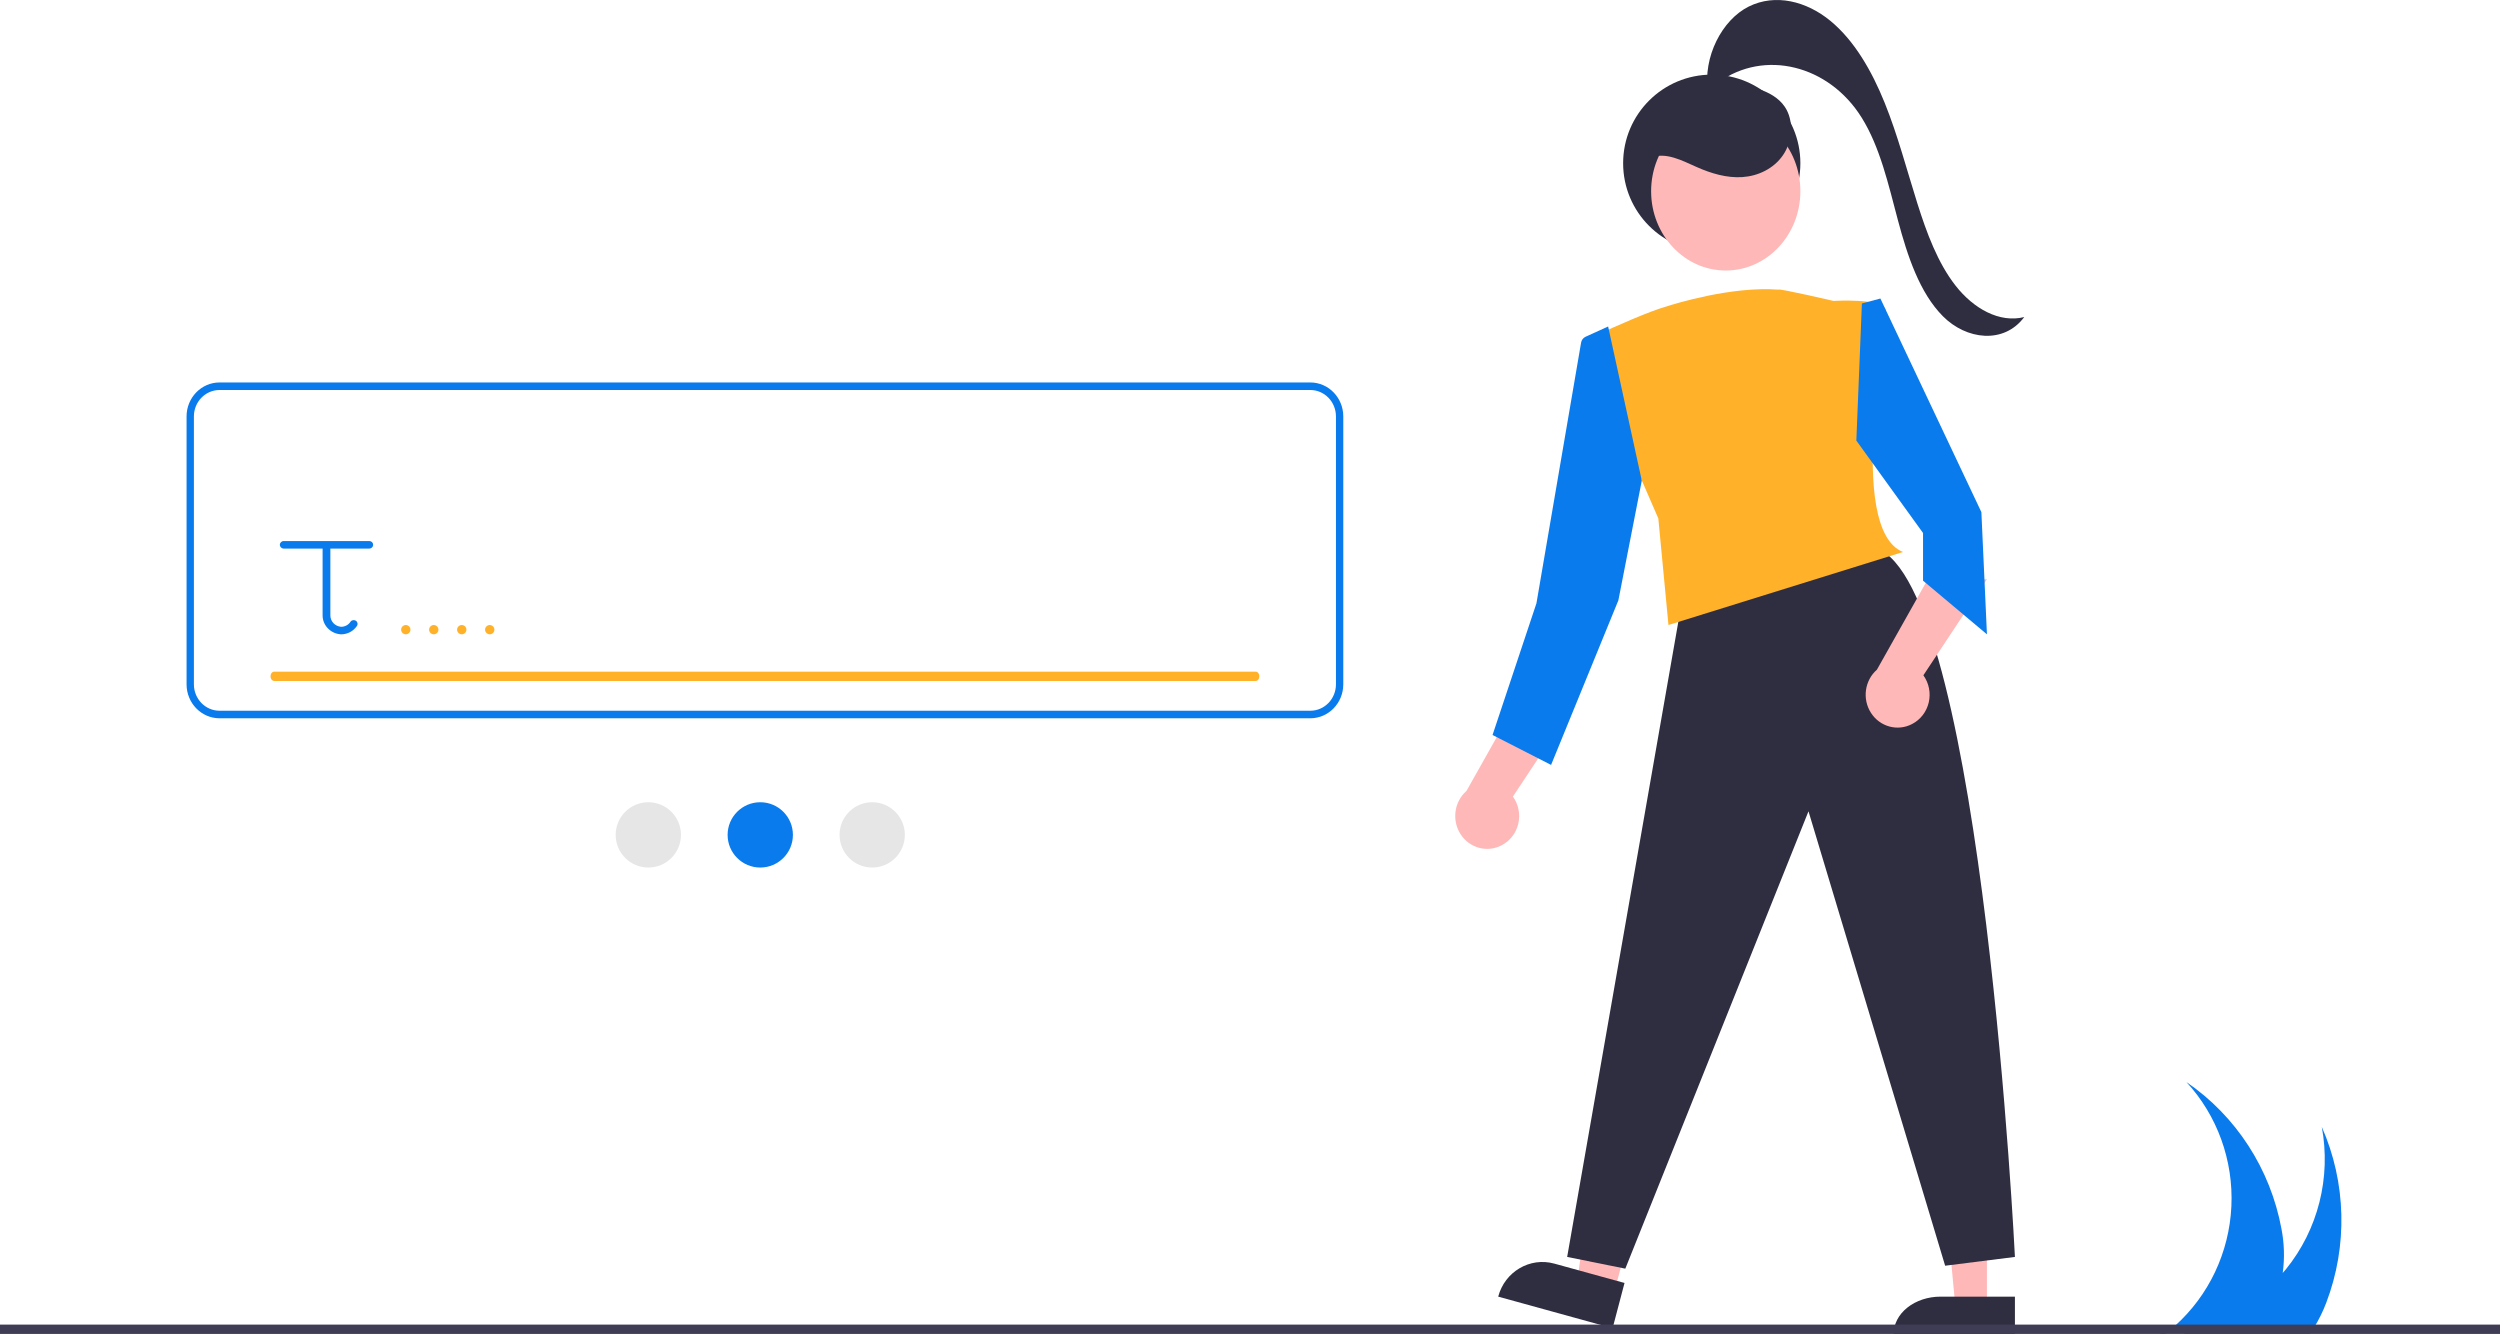 <?xml version="1.0" encoding="UTF-8"?>
<svg width="268px" height="143px" viewBox="0 0 268 143" version="1.1" xmlns="http://www.w3.org/2000/svg" xmlns:xlink="http://www.w3.org/1999/xlink">
    <title>1C6CE01A-588D-456F-B8C2-FE9893850D7F</title>
    <g id="Page-1" stroke="none" stroke-width="1" fill="none" fill-rule="evenodd">
        <g id="Verification" transform="translate(-26, -124)" fill-rule="nonzero">
            <g id="ils-Verify" transform="translate(26, 124)">
                <path d="M249.373,139.654 C249.021,140.582 248.583,141.473 248.064,142.316 C247.92,142.549 247.769,142.778 247.608,143 L234.238,143 C234.144,142.928 234.054,142.853 233.96,142.781 C233.49,142.743 233.023,142.696 232.567,142.644 C232.614,142.603 232.664,142.562 232.711,142.521 C232.47,142.542 232.228,142.562 231.987,142.572 C232.178,142.596 232.372,142.62 232.567,142.644 C232.423,142.764 232.275,142.884 232.124,143 L231.54,143 L231.933,142.572 C231.621,142.583 231.312,142.589 231,142.583 L231.977,142.316 L233.03,142.029 C233.07,142.063 233.114,142.097 233.154,142.131 C236.788,138.876 238.971,134.258 239.204,129.332 C239.436,124.407 237.699,119.596 234.389,116 C239.716,119.644 243.385,125.314 244.574,131.739 C244.877,133.294 244.922,134.889 244.708,136.459 C244.826,136.326 244.943,136.193 245.057,136.056 C248.499,131.807 249.906,126.216 248.896,120.803 C251.525,126.768 251.697,133.559 249.373,139.654 Z" id="Path" fill="#097BED"></path>
                <circle id="Oval" fill="#2F2E41" cx="183.5" cy="17.5" r="9.5"></circle>
                <polygon id="Path" fill="#FFB8B8" points="212.999 140 209.612 140 208 123 213 123"></polygon>
                <path d="M208.023,139 L216,139 L216,143 L203,143 L203,143 C203,141.939 203.529,140.922 204.471,140.172 C205.413,139.421 206.691,139 208.023,139 L208.023,139 Z" id="Path" fill="#2F2E41"></path>
                <polygon id="Path" fill="#FFB8B8" points="172.922 139 169 137.923 171.212 122 177 123.59"></polygon>
                <path d="M165.914,135.756 L173.72,135.801 L173.749,140.814 L161.027,140.74 L161.027,140.74 C161.012,137.971 163.199,135.74 165.914,135.756 L165.914,135.756 Z" id="Path" fill="#2F2E41" transform="translate(167.388, 138.285) rotate(15.09) translate(-167.388, -138.285) "></path>
                <path d="M180.156,65.286 L168,134.743 L174.234,136 L193.87,86.971 L208.519,135.686 L216,134.743 C216,134.743 212.571,64.971 201.662,59 L180.156,65.286 Z" id="Path" fill="#2F2E41"></path>
                <path d="M160.967,90.62 C161.869,90.158 162.526,89.308 162.761,88.299 C162.996,87.29 162.785,86.226 162.185,85.393 L169,75.1 L162.715,75 L157.206,84.789 C155.885,85.946 155.612,87.938 156.572,89.425 C157.531,90.913 159.42,91.426 160.967,90.62 L160.967,90.62 Z" id="Path" fill="#FFB8B8"></path>
                <path d="M204.967,77.62 C205.869,77.158 206.526,76.308 206.761,75.299 C206.996,74.29 206.785,73.226 206.185,72.393 L213,62.1 L206.715,62 L201.206,71.789 C199.885,72.946 199.612,74.938 200.572,76.425 C201.531,77.913 203.42,78.426 204.967,77.62 L204.967,77.62 Z" id="Path" fill="#FFB8B8"></path>
                <ellipse id="Oval" fill="#FFB8B8" cx="185" cy="20.5" rx="8" ry="8.5"></ellipse>
                <path d="M202.138,33.196 C201.827,31.945 196.551,32.258 196.551,32.258 C196.551,32.258 190.609,30.88 190.665,31.052 C185.658,30.664 179.551,32.559 178.661,32.847 C176.841,33.353 173.364,34.902 170.856,36.041 C170.13,36.371 169.803,37.23 170.123,37.965 L177.772,55.576 L178.859,67 L204,59.175 C197.792,56.671 202.448,34.448 202.138,33.196 Z" id="Path" fill="#FFB12A"></path>
                <polygon id="Path" fill="#097BED" points="201.576 32 212.404 54.9 213 68 206.149 62.249 206.149 57.136 199 47.231 199.596 32.534"></polygon>
                <path d="M172.392,35 L169.977,36.098 C169.722,36.214 169.54,36.452 169.492,36.734 L164.706,64.676 L160,78.792 L166.275,82 L173.49,64.355 L176,51.522 L172.392,35 Z" id="Path" fill="#097BED"></path>
                <path d="M177,16.878 C178.613,16.292 180.315,17.21 181.892,17.909 C183.445,18.597 185.105,19.094 186.775,18.985 C188.446,18.877 190.136,18.097 191.146,16.622 C192.156,15.148 192.334,12.938 191.334,11.455 C190.676,10.478 189.626,9.921 188.574,9.558 C186.327,8.783 183.812,8.757 181.676,9.85 C179.539,10.943 177.864,13.253 177.688,15.847" id="Path" fill="#2F2E41"></path>
                <path d="M183.092,9.884 C182.529,6.076 184.616,2.122 187.464,0.703 C190.312,-0.715 193.653,0.122 196.218,2.234 C198.784,4.346 200.654,7.592 202.046,11.042 C203.438,14.493 204.402,18.188 205.536,21.787 C206.544,24.983 207.726,28.18 209.639,30.625 C211.552,33.069 214.334,34.659 217,33.988 C214.81,36.932 210.781,36.422 208.282,33.904 C205.782,31.386 204.483,27.45 203.46,23.619 C202.437,19.788 201.547,15.78 199.568,12.605 C196.048,6.958 189.141,5.261 184.208,8.832" id="Path" fill="#2F2E41"></path>
                <rect id="Rectangle" fill="#3F3D56" x="0" y="142" width="268" height="1"></rect>
                <path d="M140.468,77 L23.532,77 C21.582,76.998 20.002,75.369 20,73.36 L20,44.64 C20.002,42.631 21.582,41.002 23.532,41 L140.468,41 C142.418,41.002 143.998,42.631 144,44.64 L144,73.36 C143.998,75.369 142.418,76.998 140.468,77 L140.468,77 Z M23.532,41.809 C22.015,41.811 20.787,43.077 20.785,44.64 L20.785,73.36 C20.787,74.923 22.015,76.189 23.532,76.191 L140.468,76.191 C141.985,76.189 143.213,74.923 143.215,73.36 L143.215,44.64 C143.213,43.077 141.985,41.811 140.468,41.809 L23.532,41.809 Z" id="Shape" fill="#097BED"></path>
                <path d="M134.608,73 L29.392,73 C29.252,73.001 29.123,72.905 29.053,72.75 C28.982,72.596 28.982,72.404 29.053,72.25 C29.123,72.095 29.252,71.999 29.392,72 L134.608,72 C134.748,71.999 134.877,72.095 134.947,72.25 C135.018,72.404 135.018,72.596 134.947,72.75 C134.877,72.905 134.748,73.001 134.608,73 L134.608,73 Z" id="Path" fill="#FFB12A"></path>
                <path d="M39.582,58 L30.415,58 C30.186,58.001 30,58.181 30,58.404 C30,58.626 30.186,58.807 30.415,58.807 L34.582,58.807 L34.582,65.944 C34.567,67.017 35.416,67.917 36.522,67.998 C36.548,68 36.575,68 36.602,68 C37.267,67.988 37.883,67.659 38.249,67.121 C38.386,66.943 38.349,66.69 38.165,66.557 C37.981,66.423 37.72,66.459 37.582,66.637 C37.366,66.985 36.976,67.196 36.557,67.192 C35.896,67.133 35.396,66.586 35.415,65.944 L35.415,58.807 L39.582,58.807 C39.731,58.808 39.869,58.731 39.944,58.606 C40.019,58.481 40.019,58.327 39.944,58.201 C39.869,58.076 39.731,58 39.582,58 L39.582,58 Z" id="Path" fill="#097BED"></path>
                <circle id="Oval" fill="#E6E6E6" cx="69.5" cy="89.5" r="3.5"></circle>
                <circle id="Oval" fill="#097BED" cx="81.5" cy="89.5" r="3.5"></circle>
                <circle id="Oval" fill="#E6E6E6" cx="93.5" cy="89.5" r="3.5"></circle>
                <path d="M43.5,68 C43.779,67.991 44,67.77 44,67.5 C44,67.23 43.779,67.009 43.5,67 C43.221,67.009 43,67.23 43,67.5 C43,67.77 43.221,67.991 43.5,68 L43.5,68 Z" id="Path" fill="#FFB12A"></path>
                <path d="M46.5,68 C46.779,67.991 47,67.77 47,67.5 C47,67.23 46.779,67.009 46.5,67 C46.221,67.009 46,67.23 46,67.5 C46,67.77 46.221,67.991 46.5,68 L46.5,68 Z" id="Path" fill="#FFB12A"></path>
                <path d="M49.5,68 C49.779,67.991 50,67.77 50,67.5 C50,67.23 49.779,67.009 49.5,67 C49.221,67.009 49,67.23 49,67.5 C49,67.77 49.221,67.991 49.5,68 L49.5,68 Z" id="Path" fill="#FFB12A"></path>
                <path d="M52.5,68 C52.779,67.991 53,67.77 53,67.5 C53,67.23 52.779,67.009 52.5,67 C52.221,67.009 52,67.23 52,67.5 C52,67.77 52.221,67.991 52.5,68 L52.5,68 Z" id="Path-Copy" fill="#FFB12A"></path>
            </g>
        </g>
    </g>
</svg>